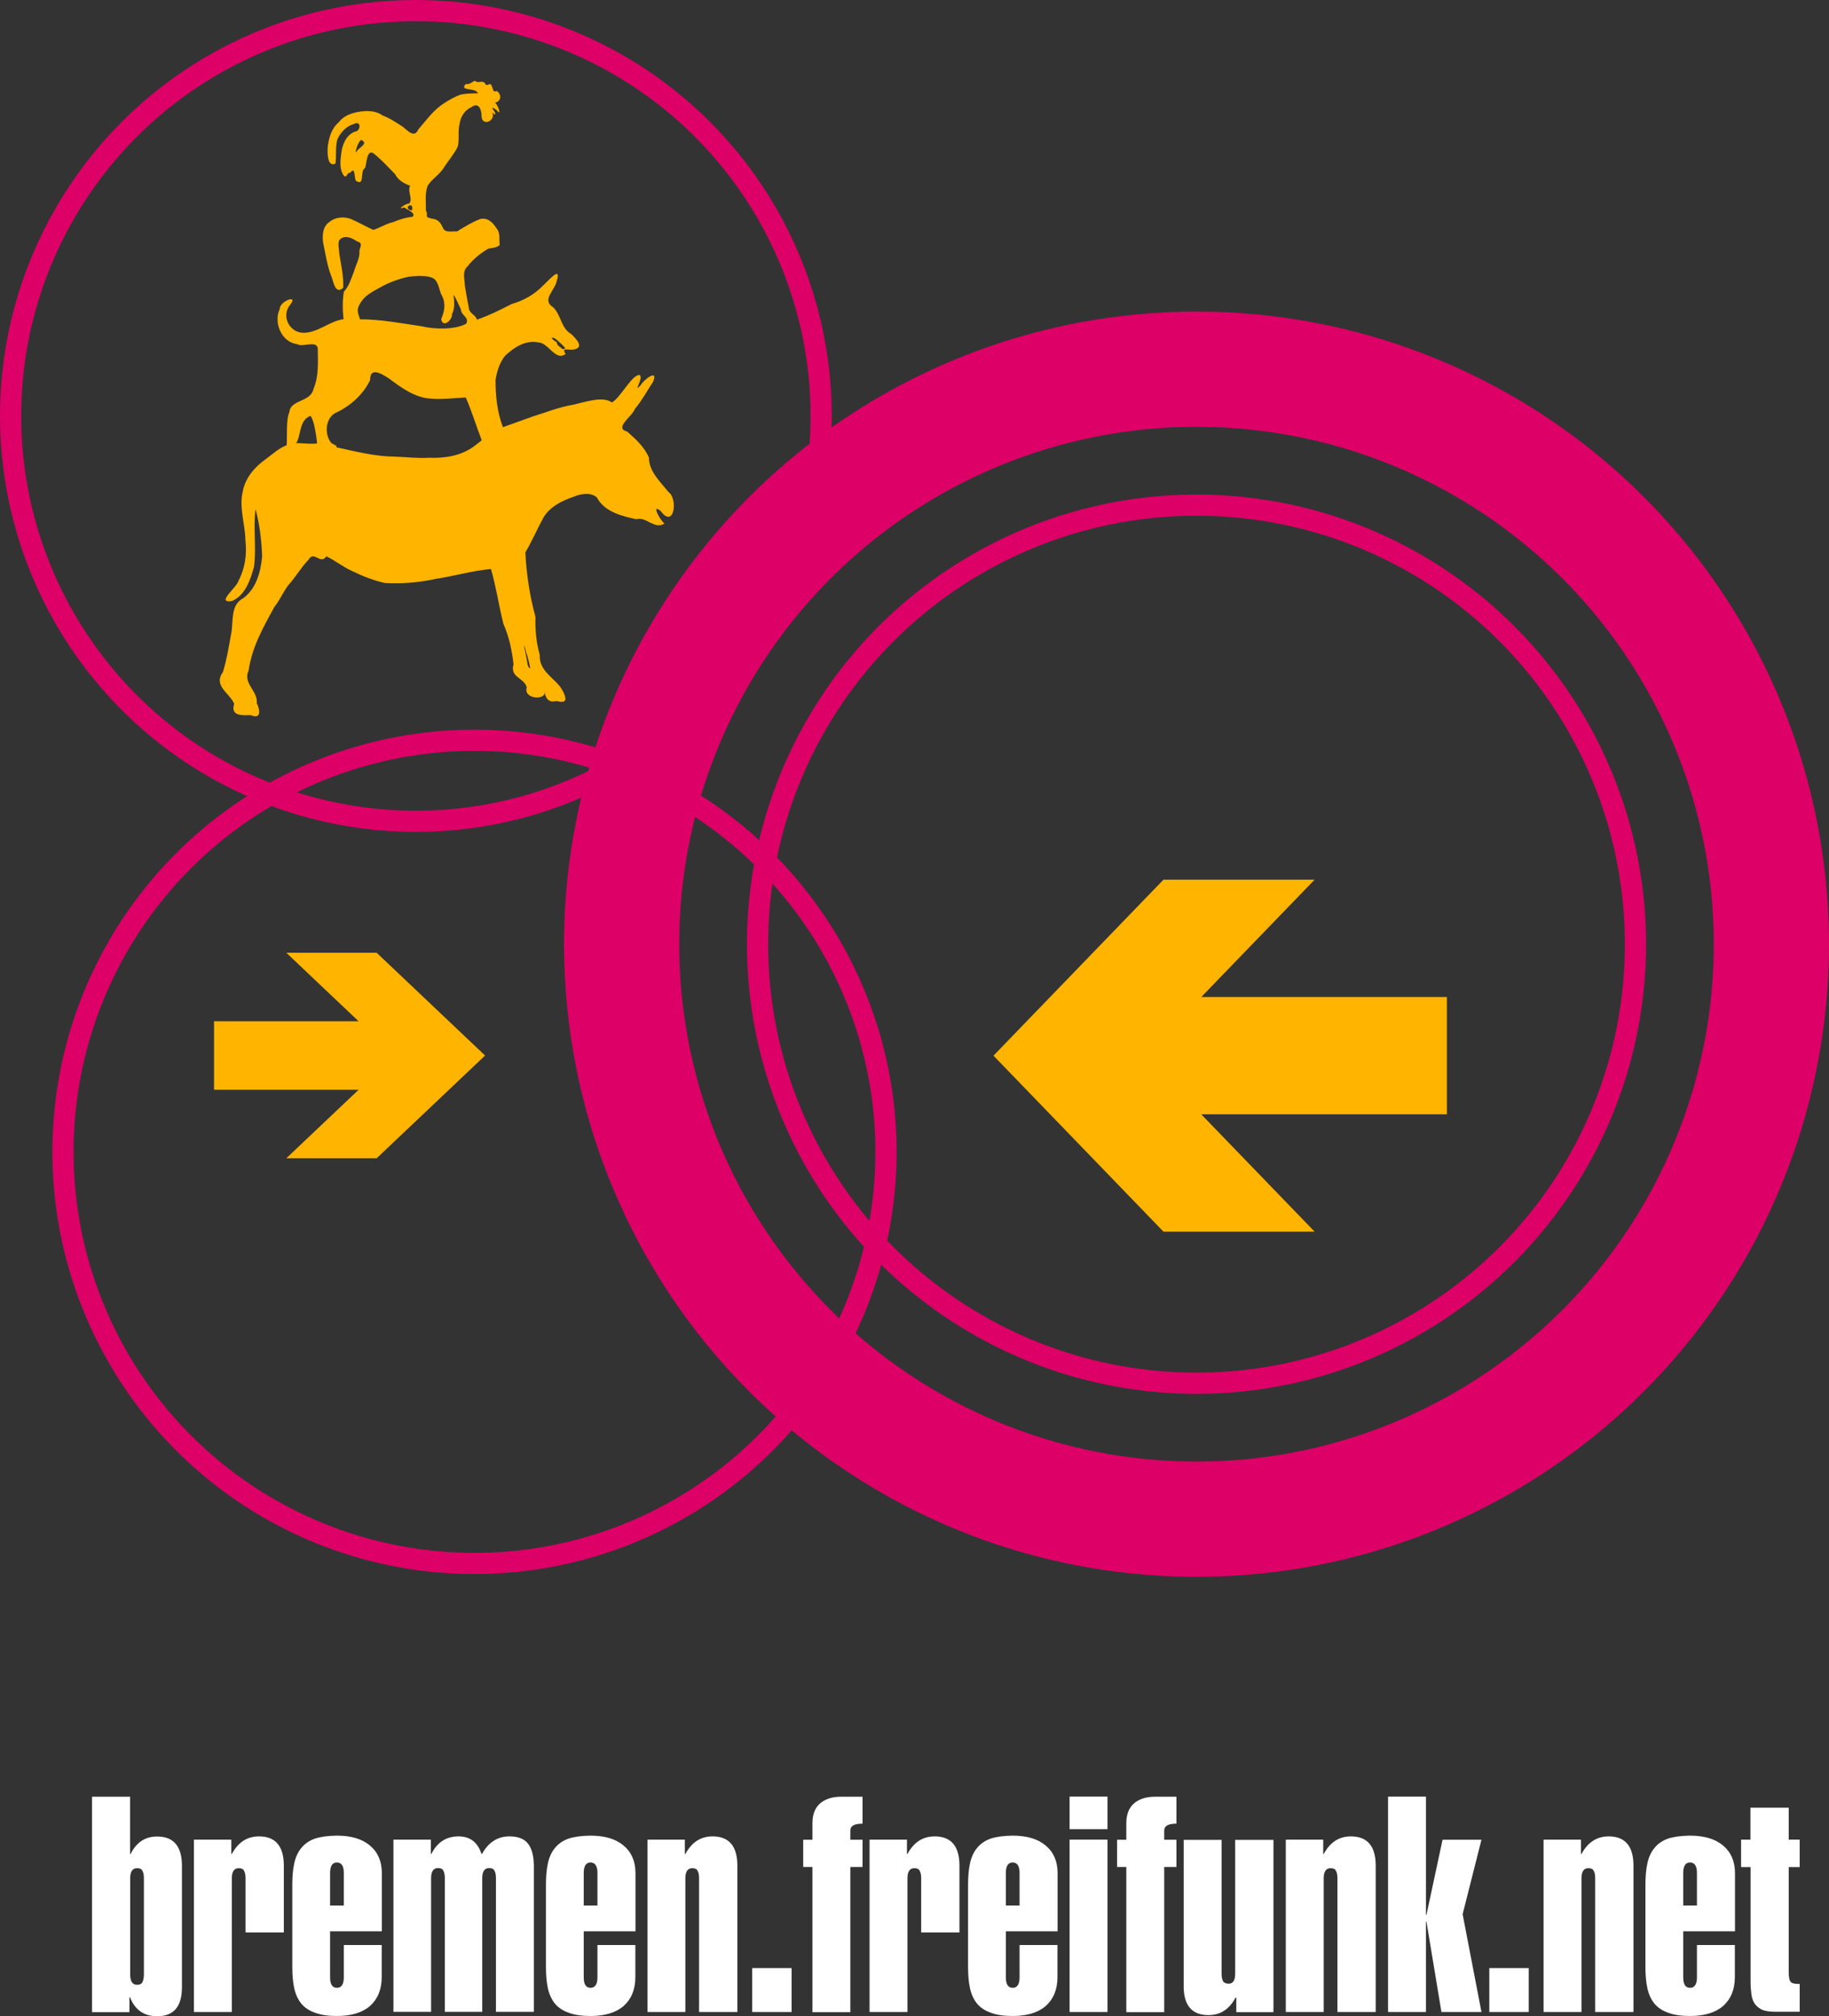 <?xml version="1.0" encoding="UTF-8" standalone="no"?>
<svg xmlns="http://www.w3.org/2000/svg" version="1.2" width="146.67" height="161.65" viewBox="0 0 146.67 161.65">
<rect x="0" y="0" width="146.67" height="161.65" fill="#333333" stroke="none"/>
<g style="stroke:#dc0067;fill:none;stroke-width:1.7">
<circle cx="33.35" cy="33.35" r="32.5"/>
<circle cx="38.05" cy="92.35" r="33"/>
<circle cx="95.95" cy="75.7" r="35.2"/>
<circle cx="95.95" cy="75.7" r="46.1" style="stroke-width:9.24"/>
</g>
<g style="fill:#ffb400;fill-rule:evenodd">
<path d="m45.28,27.96c0.04,-0.03 0.04,-0.04 0.02,-0.08-0.02,-0.05-0.40,-0.42-0.53,-0.53-0.04,-0.03-0.12,-0.10-0.17,-0.14-0.07,-0.07-0.23,-0.14-0.30,-0.14-0.01,0-0.04,0.01-0.05,0.02-0.04,0.04 0.25,0.30 0.35,0.30 0.02,0 0.05,0.05 0.05,0.09 0,0.04 0.06,0.17 0.10,0.21 0.11,0.10 0.19,0.17 0.21,0.17 0.01,0 0.05,0.03 0.08,0.07 0.07,0.08 0.14,0.09 0.21,0.03zM38.11,6.48c-0.23,0.03-0.41,0.33-0.75,0.25-0.60,0.61 0.82,0.26 0.96,0.75-0.47,0.01-0.97,0.01-1.43,0.12-0.44,0.17-0.87,0.41-1.28,0.68-0.84,0.52-1.41,1.35-2.06,2.09-0.33,0.75-0.86,0.09-1.25,-0.21-0.53,-0.33-1.03,-0.69-1.62,-0.90-0.56,-0.42-1.33,-0.40-2,-0.28-0.58,0.11-1.16,0.34-1.53,0.84-0.58,0.49-0.78,1.24-0.87,1.96-0.03,0.43-0.05,1.65 0.62,1.34 0.09,-0.64-0.02,-1.30 0.15,-1.93 0.24,-0.56 0.73,-1.09 1.34,-1.25 0.56,-0.32 0.59,0.56 0.06,0.62-0.70,0.26-1.02,1.07-1.09,1.78-0.07,0.54-0.14,1.16 0.15,1.65 0.30,0.46 0.30,-0.23 0.56,-0.12 0.43,-0.57 0.32,0.27 0.46,0.62 0.78,0.49 0.28,-0.76 0.75,-1.03 0.12,-0.34 0.13,-1.49 0.65,-1.18 0.63,0.49 1.18,1.10 1.75,1.68 0.24,0.48 0.70,0.75 1.21,0.93-0.25,0.44 0.26,1.10-0.09,1.43-0.26,-0.03-1.08,0.58-0.40,0.31 0.28,0.19 0.99,0.46 0.68,0.75-0.54,0.05-1.05,0.22-1.56,0.43-0.57,0.12-1.06,0.47-1.59,0.62-0.55,-0.25-1.09,-0.56-1.65,-0.81-0.59,-0.29-1.35,-0.25-1.87,0.18-0.54,0.36-0.57,1.07-0.5,1.65 0.20,0.92 0.32,1.86 0.68,2.75 0.16,0.42 0.30,1.45 0.93,0.87 0.05,-0.91-0.17,-1.82-0.31,-2.71-0.01,-0.34-0.12,-0.73-0.03,-1.06 0.36,-0.53 1.05,-0.24 1.46,0.06 0.49,0.12 0.24,0.41 0.18,0.75 0.06,0.57-0.29,1.11-0.43,1.65-0.23,0.56-0.38,1.16-0.81,1.62-0.13,0.72-0.11,1.49-0.03,2.21-1.14,0.15-2.07,1.11-3.25,1.09-1.10,-0.03-1.75,-1.34-1.06,-2.21 0.78,-0.93-0.83,-0.33-0.81,0.31-0.51,1.08 0.14,2.66 1.40,2.81 0.48,0.29 1.48,-0.33 1.65,0.31 0.01,1.08 0.10,2.25-0.34,3.28-0.22,1.07-1.84,0.85-1.93,1.84-0.28,0.63-0.17,1.77-0.22,2.67-0.70,0.28-1.09,0.70-1.71,1.14-0.86,0.62-1.61,1.48-1.81,2.56-0.32,1.30 0.19,2.62 0.21,3.93 0.13,1.11-0.03,2.26-0.56,3.25-0.11,0.52-1.85,1.81-0.53,1.62 1.08,-0.45 1.49,-1.70 1.78,-2.75 0.20,-1.53-0.07,-3.08 0.12,-4.62 0.33,1.23 0.49,2.52 0.53,3.81-0.12,1.23-0.47,2.58-1.53,3.34-1.05,0.55-0.75,1.90-0.96,2.87-0.18,1.02-0.35,2.04-0.65,3.03-0.81,1.13 0.53,1.67 0.90,2.56-0.32,0.98 0.64,0.93 1.31,0.90 0.88,0.38 0.77,-0.40 0.5,-0.96 0.11,-0.97-1.14,-1.57-0.65,-2.62 0.25,-1.84 1.18,-3.48 2.06,-5.09 0.45,-0.55 0.71,-1.22 1.15,-1.78 0.57,-0.63 0.99,-1.39 1.59,-2 0.44,-0.79 0.95,0.45 1.43,-0.28 0.71,0.34 1.33,0.85 2.06,1.18 0.84,0.41 1.71,0.75 2.62,0.96 1.38,0.08 2.80,-0.04 4.15,-0.34 1.46,-0.22 2.89,-0.65 4.37,-0.78 0.42,1.44 0.63,2.94 1,4.40 0.45,1.02 0.69,2.13 0.81,3.25-0.31,1.05 0.87,1.07 1.06,1.84-0.31,0.98 1.69,1.08 1.43,0.25 0.04,0.48 0.22,1.04 0.96,0.84 0.97,0.28 0.77,-0.32 0.43,-0.93-0.55,-0.92-1.84,-1.41-1.78,-2.78-0.28,-0.98-0.37,-2.00-0.34,-3.03-0.46,-1.68-0.73,-3.44-0.81,-5.18 0.53,-0.88 0.93,-1.84 1.43,-2.75 0.51,-0.90 1.51,-1.39 2.46,-1.71 0.56,-0.24 1.36,-0.37 1.84,0.06 0.62,1.16 1.97,1.48 3.15,1.75 0.85,-0.24 1.46,0.87 2.28,0.34-0.31,-0.17-1.12,-1.67-0.31,-1 1.07,1.47 1.42,-0.97 0.62,-1.53-0.64,-0.81-1.56,-1.63-1.56,-2.75-0.36,-0.85-1.06,-1.49-1.75,-2.09-1.09,-0.28 0.42,-1.22 0.62,-1.81 0.56,-0.67 0.98,-1.45 1.46,-2.18 0.46,-1.11-0.79,-0.13-1,0.28-0.68,0.72 0.28,-0.59-0.08,-0.83-0.65,0.00-1.46,1.75-2.22,2.21-0.73,-0.54-2.12,-0.04-3.12,0.18-1.13,0.19-2.19,0.62-3.28,0.96-0.78,0.28-1.56,0.56-2.34,0.84-0.46,-1.20-0.60,-2.52-0.59,-3.81 0.11,-0.66 0.32,-1.36 0.75,-1.90 0.68,-0.66 1.65,-1.30 2.65,-1.09 0.85,-0.00 1.39,1.55 2.21,0.93-0.33,-0.55 0.16,-0.31 0.56,-0.34 1.01,-0.14 0.35,-0.81-0.09,-1.25-0.85,-0.48-0.81,-1.53-1.46,-2.15-0.95,-0.60 0.12,-1.33 0.28,-2.09 0.43,-1.37-0.74,0.05-1.12,0.37-0.69,0.71-1.54,1.18-2.5,1.46-0.90,0.46-1.81,0.92-2.78,1.25-0.05,-0.37-0.65,-0.49-0.65,-1-0.12,-0.55-0.21,-1.15-0.31,-1.71-0.01,-0.52-0.24,-1.16 0.21,-1.56 0.45,-0.58 1.04,-1.06 1.68,-1.43 0.29,-0.05 0.64,-0.06 0.90,-0.28-0.06,-0.39 0.08,-0.97-0.25,-1.34-0.28,-0.45-0.72,-0.90-1.31,-0.75-0.65,0.25-1.27,0.63-1.87,1-0.38,-0.05-0.91,0.15-1.12,-0.28-0.17,-0.40-0.36,-0.69-0.87,-0.75-0.70,-0.13-0.25,-0.24-0.5,-0.65 0.02,-0.66-0.10,-1.37 0.15,-2 0.35,-0.54 0.96,-0.89 1.31,-1.46 0.35,-0.56 0.80,-1.05 1.09,-1.65 0.16,-0.58 0.00,-1.21 0.15,-1.81 0.07,-0.58 0.41,-1.13 0.96,-1.37 0.60,-0.46 0.82,0.27 0.81,0.75 0.05,0.85 1.20,0.32 0.84,-0.34 0.24,0.27 0.37,0.22 0.15,-0.12-0.30,-0.37-4.54e-4,-0.22 0.21,-0.06 0.45,0.59 0.11,-0.42-0.12,-0.59 0.49,-0.10 0.55,-0.63 0.15,-0.93-0.34,0.11-0.28,-0.11-0.40,-0.37-0.14,-0.41-0.33,0.01-0.5,-0.15-0.18,-0.39-0.52,-0.14-0.71,-0.21-0.09,-0.06-0.17,-0.10-0.25,-0.09zm-9.12,4.75c0.60,0.29-0.26,0.61-0.40,0.93-0.21,0.30 0.14,-0.94 0.40,-0.93zm3.81,5.25c0.12,-0.06 0.31,-0.01 0.25,0.28 0.05,0.14-0.07,0.08-0.15,0.09-0.29,-0.11-0.22,-0.30-0.09,-0.37zm0.93,5.65c0.29,-0.00 0.59,0.01 0.87,0.12 0.59,0.18 0.57,0.98 0.84,1.46 0.33,0.61 0.20,1.28-0.06,1.87 0.12,0.76 0.91,0.08 0.87,-0.40 0.24,-0.47 0.18,-1.02 0.12,-1.53 0.12,0.08 0.43,0.83 0.59,1.15 0.01,0.50 0.70,0.63 0.43,1.15-0.90,0.50-2.55,0.46-3.56,0.21-1.65,-0.24-3.28,-0.56-4.96,-0.56-0.22,-0.64-0.29,-0.82 0.09,-1.40 0.34,-0.53 0.92,-0.82 1.46,-1.12 0.73,-0.42 1.54,-0.72 2.37,-0.90 0.29,-0.03 0.60,-0.05 0.90,-0.06zm-3.71,7.71c0.35,-0.03 0.89,0.32 1.21,0.53 0.97,0.73 2.04,1.51 3.31,1.59 0.94,0.08 1.88,-0.05 2.81,-0.09 0.49,1.12 0.84,2.29 1.28,3.43 0.00,0.00-0.50,0.40-0.68,0.53-1.05,0.73-2.30,0.92-3.56,0.87-0.90,0.06-1.81,-0.06-2.71,-0.09-1.60,-0.01-3.15,-0.41-4.71,-0.75 0.00,-0.13 0.15,-0.04-0.40,-0.34-0.58,-0.67-0.50,-2.08 0.43,-2.46 1.13,-0.54 2.13,-1.44 2.68,-2.59-0.00,-0.42 0.13,-0.60 0.34,-0.62zm-5.12,3.5c0.29,0.36 0.45,1.52 0.53,2.18-0.06,0.13-1.41,-0.01-1.68,0 0.40,-0.55 0.21,-1.84 1.15,-2.18zm17.12,18.46c0.00,-0.06 0.00,-0.06 0.06,0.09 0.03,0.09 0.07,0.25 0.09,0.34 0.02,0.08 0.05,0.16 0.06,0.18 0.05,0.09 0.28,1.01 0.28,1.15-10e-6,0.04-0.01,0.04-0.06,0-0.07,-0.08-0.11,-0.14-0.15,-0.34-0.04,-0.23-0.12,-0.70-0.18,-0.96-0.08,-0.34-0.09,-0.39-0.09,-0.46z"/>
<polygon points="30,48 22,48 22,52 30,52 26,56 31,56 37,50 31,44 26,44" transform="matrix(1.449,0,0,1.373,-14.714,15.975)"/>
<polygon points="88,53 88,47 75,47 81,41 73,41 64,50 73,59 81,59 75,53" transform="matrix(1.515,0,0,1.568,-17.292,6.237)"/>
</g>
<g style="fill:#fff">
<path d="m11.54,150.59c-5e-6,-0.27-0.04,-0.47-0.12,-0.6-0.06,-0.14-0.20,-0.21-0.43,-0.21-0.36,1e-5-0.55,0.27-0.55,0.81l0,7.70c-4e-6,0.56 0.18,0.84 0.55,0.84 0.22,0 0.36,-0.07 0.43,-0.21 0.08,-0.14 0.11,-0.35 0.12,-0.62l0,-7.70m-4.15,-6.55 3.04,0 0,4.60 0.04,0c0.46,-0.94 1.17,-1.41 2.13,-1.41 1.32,1e-5 1.99,0.78 1.99,2.35l0,9.74c-8e-6,1.55-0.66,2.32-1.99,2.32-1.05,0-1.78,-0.51-2.18,-1.53l-0.04,0 0,1.2-3,0 0,-17.28"/>
<path d="m15.55,147.49 3,0 0,1.15 0.04,0c0.51,-0.94 1.23,-1.41 2.18,-1.41 1.32,1e-5 1.99,0.78 1.99,2.35l0,5.35-3.07,0 0,-4.34c-5e-6,-0.27-0.04,-0.47-0.12,-0.6-0.06,-0.14-0.20,-0.21-0.43,-0.21-0.36,1e-5-0.55,0.27-0.55,0.81l0,10.72-3.04,0 0,-13.82"/>
<path d="m26.47,152.77 1.10,0 0,-2.61c-5e-6,-0.55-0.18,-0.83-0.55,-0.84-0.36,1e-5-0.55,0.28-0.55,0.84l0,2.61m0,5.76c-4e-6,0.56 0.18,0.84 0.55,0.84 0.36,0 0.55,-0.28 0.55,-0.84l0,-2.59 3.04,0 0,2.56c-8e-6,0.99-0.31,1.76-0.93,2.32-0.62,0.54-1.51,0.81-2.66,0.81-0.70,0-1.28,-0.08-1.75,-0.26-0.46,-0.16-0.83,-0.4-1.10,-0.72-0.27,-0.33-0.46,-0.74-0.57,-1.22-0.11,-0.49-0.16,-1.07-0.16,-1.72l0,-6.62c0,-0.65 0.05,-1.23 0.16,-1.72 0.11,-0.49 0.30,-0.90 0.57,-1.22 0.27,-0.33 0.63,-0.58 1.08,-0.74 0.46,-0.15 1.04,-0.23 1.75,-0.24 1.15,1e-5 2.03,0.26 2.66,0.79 0.63,0.52 0.95,1.25 0.96,2.18l0,4.70-4.15,0 0,3.69"/>
<path d="m31.58,147.49 2.97,0 0,1.15 0.04,0c0.47,-0.94 1.20,-1.41 2.18,-1.41 0.92,1e-5 1.54,0.47 1.84,1.41l0.04,0c0.52,-0.94 1.26,-1.41 2.20,-1.41 0.68,1e-5 1.18,0.19 1.48,0.57 0.31,0.38 0.47,0.97 0.48,1.77l0,11.73-3.04,0 0,-10.72c-9e-6,-0.27-0.04,-0.47-0.12,-0.6-0.06,-0.14-0.20,-0.21-0.43,-0.21-0.36,1e-5-0.55,0.27-0.55,0.81l0,10.72-3,0 0,-10.72c-5e-6,-0.27-0.04,-0.47-0.12,-0.6-0.06,-0.14-0.20,-0.21-0.43,-0.21-0.36,1e-5-0.55,0.27-0.55,0.81l0,10.72-3.02,0 0,-13.82"/>
<path d="m46.81,152.77 1.10,0 0,-2.61c-5e-6,-0.55-0.18,-0.83-0.55,-0.84-0.36,1e-5-0.55,0.28-0.55,0.84l0,2.61m0,5.76c-4e-6,0.56 0.18,0.84 0.55,0.84 0.36,0 0.55,-0.28 0.55,-0.84l0,-2.59 3.04,0 0,2.56c-8e-6,0.99-0.31,1.76-0.93,2.32-0.62,0.54-1.51,0.81-2.66,0.81-0.70,0-1.28,-0.08-1.75,-0.26-0.46,-0.16-0.83,-0.4-1.10,-0.72-0.27,-0.33-0.46,-0.74-0.57,-1.22-0.11,-0.49-0.16,-1.07-0.16,-1.72l0,-6.62c0,-0.65 0.05,-1.23 0.16,-1.72 0.11,-0.49 0.30,-0.90 0.57,-1.22 0.27,-0.33 0.63,-0.58 1.08,-0.74 0.46,-0.15 1.04,-0.23 1.75,-0.24 1.15,1e-5 2.03,0.26 2.66,0.79 0.63,0.52 0.95,1.25 0.96,2.18l0,4.70-4.15,0 0,3.69"/>
<path d="m51.92,147.49 3,0 0,1.15 0.04,0c0.51,-0.94 1.23,-1.41 2.18,-1.41 1.32,1e-5 1.99,0.78 1.99,2.35l0,11.73-3.07,0 0,-10.72c-5e-6,-0.27-0.04,-0.47-0.12,-0.6-0.06,-0.14-0.20,-0.21-0.43,-0.21-0.36,1e-5-0.55,0.27-0.55,0.81l0,10.72-3.04,0 0,-13.82"/>
<path d="m60.32,157.79 3.16,0 0,3.52-3.16,0 0,-3.52"/>
<path d="m65.15,149.68-0.74,0 0,-2.18 0.74,0 0,-1.32c-1e-6,-0.68 0.19,-1.21 0.6,-1.58 0.41,-0.36 0.98,-0.55 1.70,-0.55l1.72,0 0,2.16c-0.65,1e-5-0.98,0.18-0.98,0.55l0,0.74 0.98,0 0,2.18-0.98,0 0,11.64-3.04,0 0,-11.64"/>
<path d="m69.73,147.49 3,0 0,1.15 0.04,0c0.51,-0.94 1.23,-1.41 2.18,-1.41 1.32,1e-5 1.99,0.78 1.99,2.35l0,5.35-3.07,0 0,-4.34c-5e-6,-0.27-0.04,-0.47-0.12,-0.6-0.06,-0.14-0.20,-0.21-0.43,-0.21-0.36,1e-5-0.55,0.27-0.55,0.81l0,10.72-3.04,0 0,-13.82"/>
<path d="m80.66,152.77 1.10,0 0,-2.61c-5e-6,-0.55-0.18,-0.83-0.55,-0.84-0.36,1e-5-0.55,0.28-0.55,0.84l0,2.61m0,5.76c-4e-6,0.56 0.18,0.84 0.55,0.84 0.36,0 0.55,-0.28 0.55,-0.84l0,-2.59 3.04,0 0,2.56c-8e-6,0.99-0.31,1.76-0.93,2.32-0.62,0.54-1.51,0.81-2.66,0.81-0.70,0-1.28,-0.08-1.75,-0.26-0.46,-0.16-0.83,-0.4-1.10,-0.72-0.27,-0.33-0.46,-0.74-0.57,-1.22-0.11,-0.49-0.16,-1.07-0.16,-1.72l0,-6.62c0,-0.65 0.05,-1.23 0.16,-1.72 0.11,-0.49 0.30,-0.90 0.57,-1.22 0.27,-0.33 0.63,-0.58 1.08,-0.74 0.46,-0.15 1.04,-0.23 1.75,-0.24 1.15,1e-5 2.03,0.26 2.66,0.79 0.63,0.52 0.95,1.25 0.96,2.18l0,4.70-4.15,0 0,3.69"/>
<path d="m85.77,147.49 3.04,0 0,13.82-3.04,0 0,-13.82m0,-3.45 3.04,0 0,2.61-3.04,0 0,-2.61"/>
<path d="m90.32,149.68-0.74,0 0,-2.18 0.74,0 0,-1.32c-1e-6,-0.68 0.19,-1.21 0.6,-1.58 0.41,-0.36 0.98,-0.55 1.70,-0.55l1.72,0 0,2.16c-0.65,1e-5-0.98,0.18-0.98,0.55l0,0.74 0.98,0 0,2.18-0.98,0 0,11.64-3.04,0 0,-11.64"/>
<path d="m102.13,161.32-2.99,0 0,-1.15-0.07,0c-0.49,0.92-1.21,1.39-2.16,1.39-1.32,0-1.99,-0.77-1.99,-2.32l0,-11.73 3.04,0 0,10.72c-4e-6,0.27 0.04,0.48 0.12,0.62 0.08,0.12 0.23,0.19 0.45,0.19 0.35,0 0.52,-0.27 0.52,-0.81l0,-10.72 3.07,0 0,13.82"/>
<path d="m103.11,147.49 3,0 0,1.15 0.04,0c0.51,-0.94 1.23,-1.41 2.18,-1.41 1.32,1e-5 1.99,0.78 1.99,2.35l0,11.73-3.07,0 0,-10.72c-1e-5,-0.27-0.04,-0.47-0.12,-0.6-0.06,-0.14-0.20,-0.21-0.43,-0.21-0.36,1e-5-0.55,0.27-0.55,0.81l0,10.72-3.04,0 0,-13.82"/>
<path d="m111.31,144.04 3.04,0 0,9.48 0.04,0 1.29,-6.02 3.12,0-1.51,5.97 1.51,7.84-3.21,0-1.2,-7.24-0.04,0 0,7.24-3.04,0 0,-17.28"/>
<path d="m119.43,157.79 3.16,0 0,3.52-3.16,0 0,-3.52"/>
<path d="m123.78,147.49 3,0 0,1.15 0.04,0c0.51,-0.94 1.24,-1.41 2.18,-1.41 1.32,1e-5 1.99,0.78 1.99,2.35l0,11.73-3.07,0 0,-10.72c0,-0.27-0.04,-0.47-0.12,-0.6-0.06,-0.14-0.20,-0.21-0.43,-0.21-0.36,1e-5-0.55,0.27-0.55,0.81l0,10.72-3.04,0 0,-13.82"/>
<path d="m134.98,152.77 1.10,0 0,-2.61c-1e-5,-0.55-0.18,-0.83-0.55,-0.84-0.36,1e-5-0.55,0.28-0.55,0.84l0,2.61m0,5.76c0,0.56 0.18,0.84 0.55,0.84 0.36,0 0.55,-0.28 0.55,-0.84l0,-2.59 3.04,0 0,2.56c-1e-5,0.99-0.31,1.76-0.93,2.32-0.62,0.54-1.51,0.81-2.66,0.81-0.70,0-1.28,-0.08-1.75,-0.26-0.46,-0.16-0.83,-0.4-1.10,-0.72-0.27,-0.33-0.46,-0.74-0.57,-1.22-0.11,-0.49-0.16,-1.07-0.16,-1.72l0,-6.62c0,-0.65 0.05,-1.23 0.16,-1.72 0.11,-0.49 0.30,-0.90 0.57,-1.22 0.27,-0.33 0.63,-0.58 1.08,-0.74 0.46,-0.15 1.04,-0.23 1.75,-0.24 1.15,1e-5 2.03,0.26 2.66,0.79 0.63,0.52 0.95,1.25 0.96,2.18l0,4.70-4.15,0 0,3.69"/>
<path d="m139.61,147.49 0.76,0 0,-2.56 3.07,0 0,2.56 0.88,0 0,2.20-0.88,0 0,8.4c0,0.36 0.04,0.62 0.12,0.76 0.08,0.14 0.30,0.21 0.67,0.21l0.09,0 0,2.23-1.92,0c-0.43,0-0.78,-0.04-1.05,-0.14-0.25,-0.11-0.46,-0.27-0.62,-0.48-0.14,-0.20-0.24,-0.46-0.28,-0.76-0.04,-0.30-0.07,-0.64-0.07,-1.03l0,-9.19-0.76,0 0,-2.20"/>
</g>
</svg>
